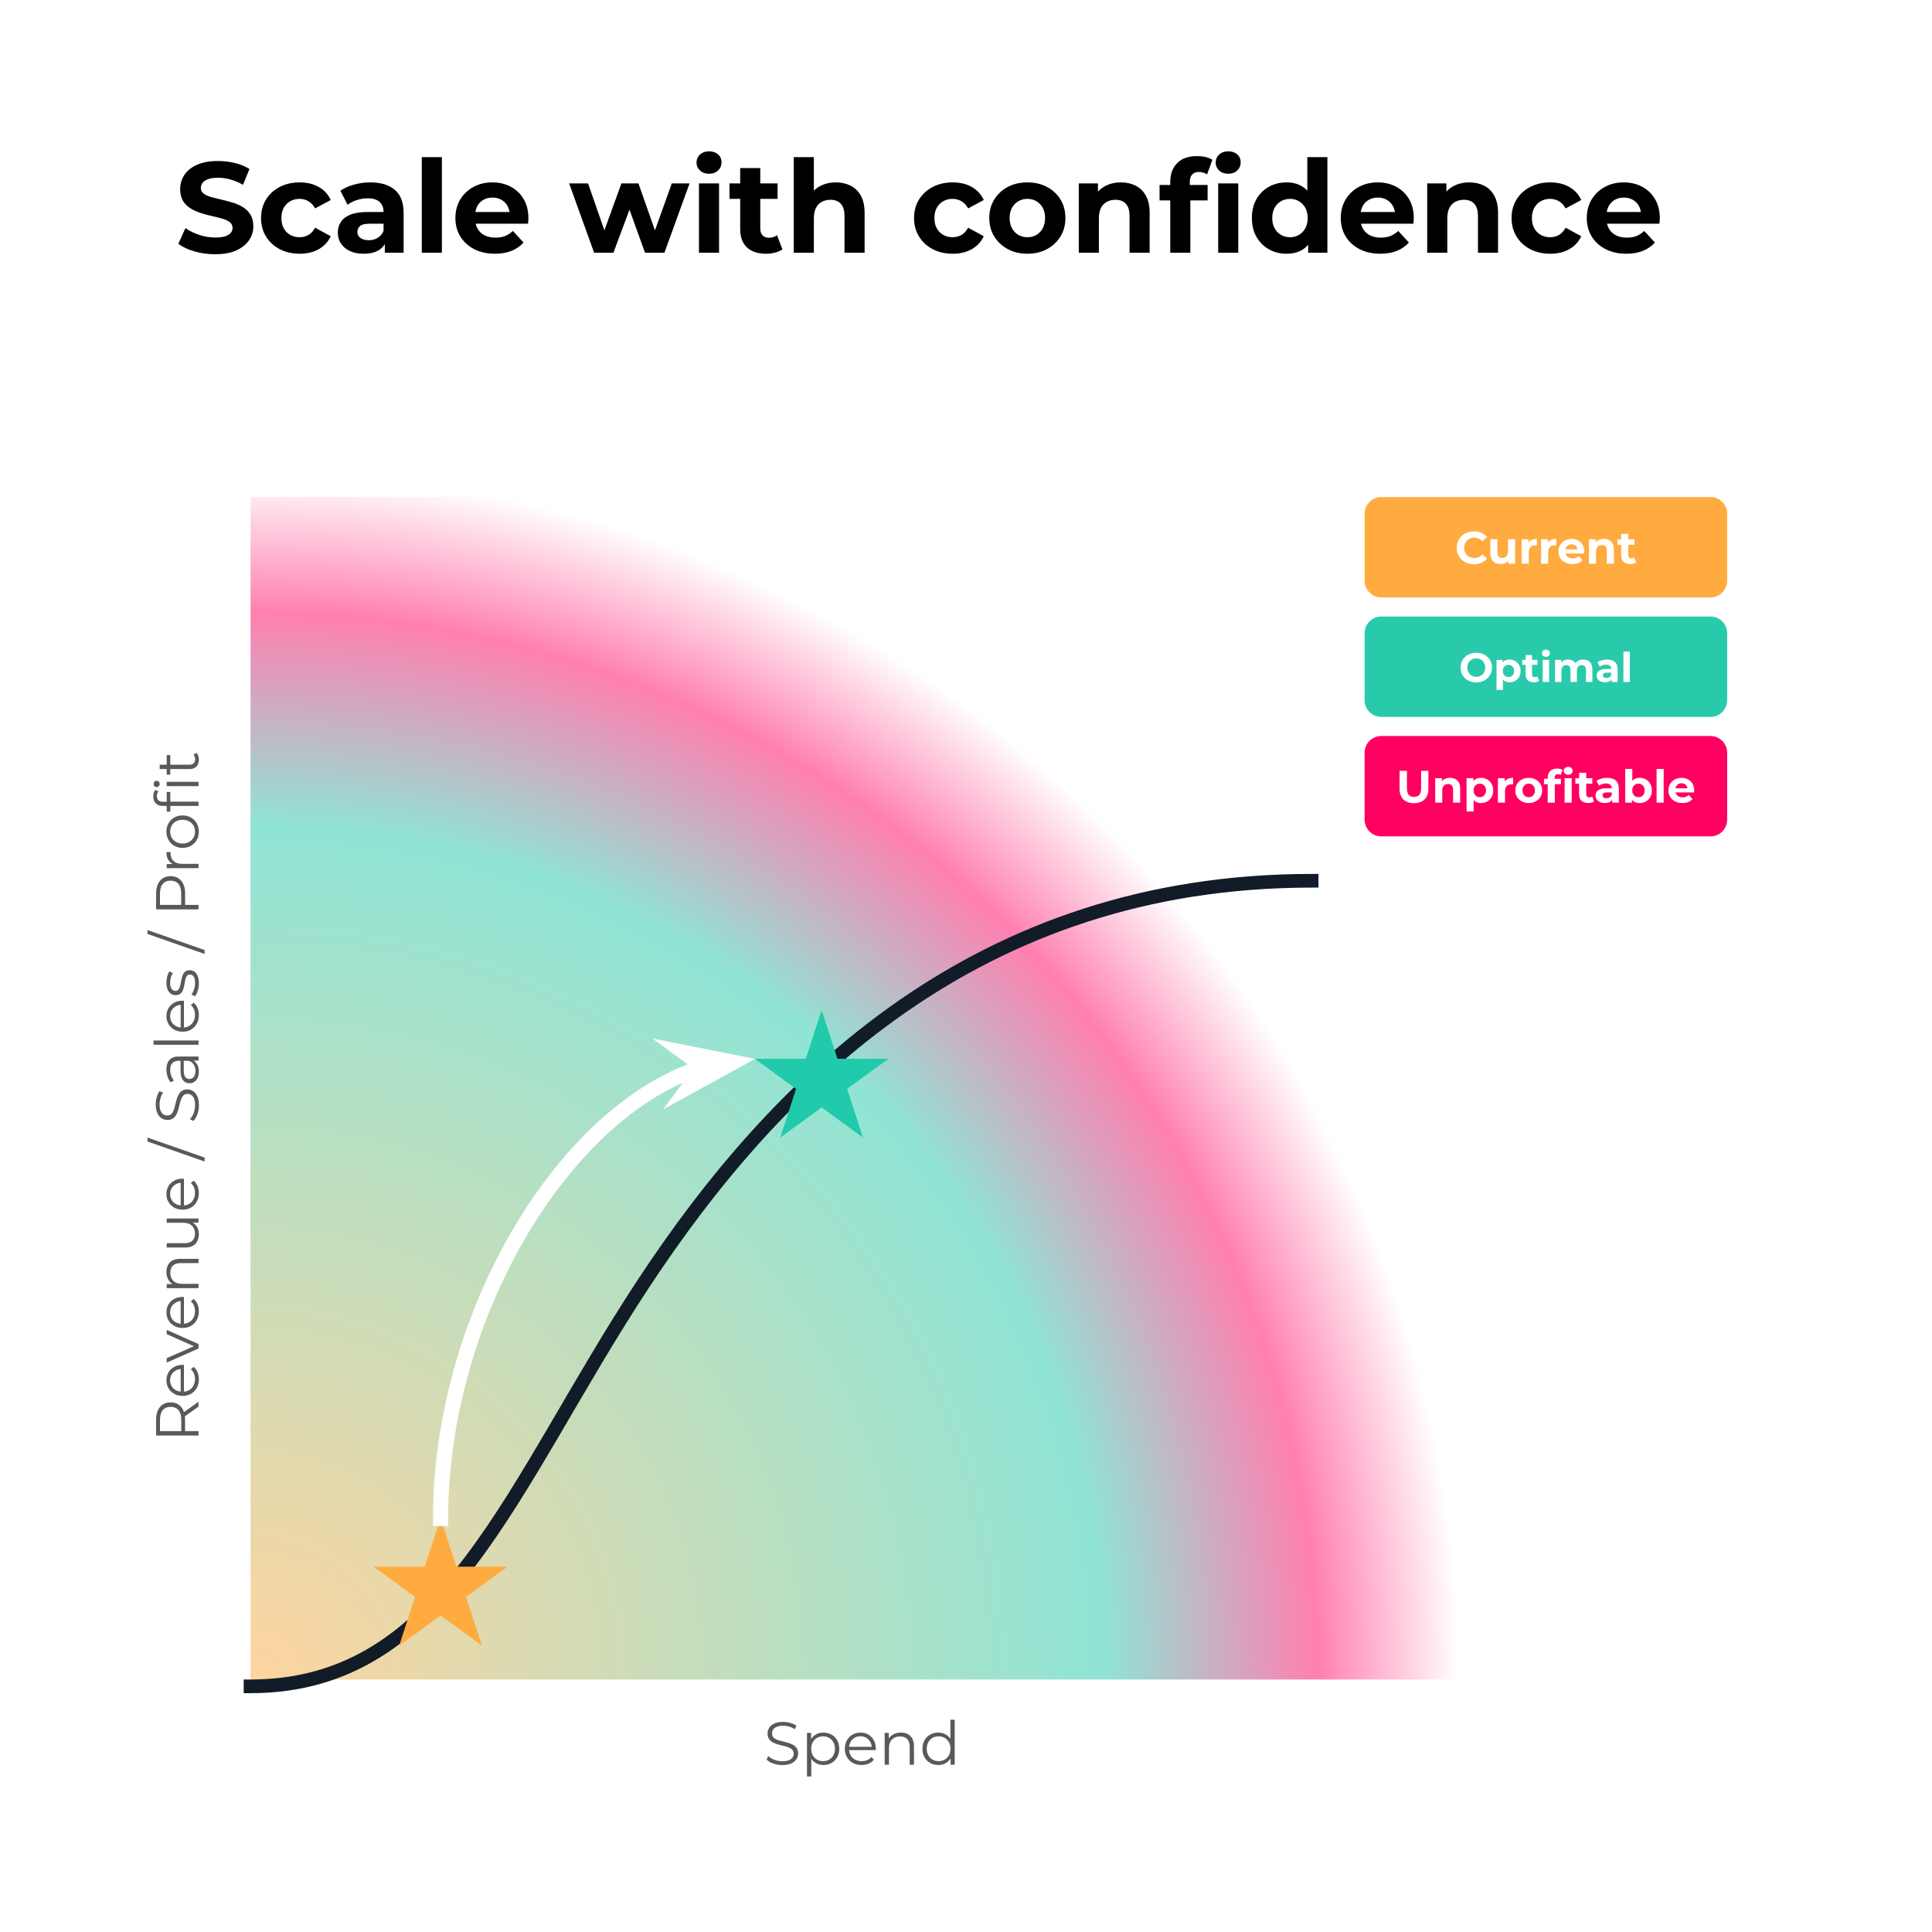 <svg version="1.1" viewBox="0.0 0.0 960.0 960.0" fill="none" stroke="none" stroke-linecap="square" stroke-miterlimit="10" xmlns:xlink="http://www.w3.org/1999/xlink" xmlns="http://www.w3.org/2000/svg"><clipPath id="g3804b09a7da_0_0.0"><path d="m0 0l960.0 0l0 960.0l-960.0 0l0 -960.0z" clip-rule="nonzero"/></clipPath><g clip-path="url(#g3804b09a7da_0_0.0)"><path fill="#000000" fill-opacity="0.0" d="m0 0l960.0 0l0 960.0l-960.0 0z" fill-rule="evenodd"/><defs><radialGradient id="g3804b09a7da_0_0.1" gradientUnits="userSpaceOnUse" gradientTransform="matrix(29.725 0.0 0.0 29.725 0.0 0.0)" spreadMethod="pad" cx="4.188" cy="28.075" fx="4.188" fy="28.075" r="29.725"><stop offset="0.0" stop-color="#ffab40" stop-opacity="0.502"/><stop offset="0.48" stop-color="#21caab" stop-opacity="0.502"/><stop offset="0.6" stop-color="#ff0061" stop-opacity="0.502"/><stop offset="0.68" stop-color="#ff0061" stop-opacity="0.0"/><stop offset="1.0" stop-color="#ff0061" stop-opacity="0.0"/></radialGradient></defs><path fill="url(#g3804b09a7da_0_0.1)" d="m124.491 246.976l366.126 0l0 0c77.915 0 152.639 30.952 207.734 86.046c55.094 55.094 86.046 129.818 86.046 207.734l0 293.779l-659.905 0z" fill-rule="evenodd"/><path fill="#000000" fill-opacity="0.0" d="m124.491 837.935c97.622 0 129.338 -100.071 195.244 -200.142c65.906 -100.071 166 -200.142 332 -200.142" fill-rule="evenodd"/><path stroke="#111c28" stroke-width="6.798" stroke-linejoin="round" stroke-linecap="butt" d="m124.491 837.935c97.622 0 129.338 -100.071 195.244 -200.142c65.906 -100.071 166 -200.142 332 -200.142" fill-rule="evenodd"/><g filter="url(#shadowFilter-g3804b09a7da_0_0.2)"><use xlink:href="#g3804b09a7da_0_0.2" transform=""/></g><defs><filter id="shadowFilter-g3804b09a7da_0_0.2" filterUnits="userSpaceOnUse"><feGaussianBlur in="SourceAlpha" stdDeviation="5.175" result="blur"/><feComponentTransfer in="blur" color-interpolation-filters="sRGB"><feFuncR type="linear" slope="0" intercept="1.0"/><feFuncG type="linear" slope="0" intercept="1.0"/><feFuncB type="linear" slope="0" intercept="1.0"/><feFuncA type="linear" slope="0.78" intercept="0"/></feComponentTransfer></filter></defs><g id="g3804b09a7da_0_0.2"><path fill="#21caab" d="m375.218 526.145l25.24 1.8310547E-4l7.799 -24.061l7.799 24.061l25.24 -1.8310547E-4l-20.42 14.87l7.8 24.061l-20.419 -14.871l-20.419 14.871l7.8 -24.061z" fill-rule="evenodd"/></g><g filter="url(#shadowFilter-g3804b09a7da_0_0.3)"><use xlink:href="#g3804b09a7da_0_0.3" transform=""/></g><defs><filter id="shadowFilter-g3804b09a7da_0_0.3" filterUnits="userSpaceOnUse"><feGaussianBlur in="SourceAlpha" stdDeviation="5.175" result="blur"/><feComponentTransfer in="blur" color-interpolation-filters="sRGB"><feFuncR type="linear" slope="0" intercept="1.0"/><feFuncG type="linear" slope="0" intercept="1.0"/><feFuncB type="linear" slope="0" intercept="1.0"/><feFuncA type="linear" slope="0.78" intercept="0"/></feComponentTransfer></filter></defs><g id="g3804b09a7da_0_0.3"><path fill="#ffab40" d="m185.878 778.584l25.24 1.8310547E-4l7.799 -24.061l7.799 24.061l25.24 -1.8310547E-4l-20.42 14.87l7.8 24.061l-20.419 -14.871l-20.419 14.871l7.8 -24.061z" fill-rule="evenodd"/></g><path fill="#29caab" d="m678.063 314.658l0 0c0 -4.592 3.723 -8.315 8.315 -8.315l163.527 0c2.205 0 4.32 0.876 5.88 2.435c1.559 1.559 2.435 3.674 2.435 5.88l0 33.259c0 4.592 -3.723 8.315 -8.315 8.315l-163.527 0c-4.592 0 -8.315 -3.723 -8.315 -8.315z" fill-rule="evenodd"/><path fill="#ffffff" d="m733.569 339.116q-1.688 0 -3.125 -0.547q-1.438 -0.562 -2.5 -1.562q-1.047 -1.0 -1.625 -2.344q-0.578 -1.344 -0.578 -2.938q0 -1.594 0.578 -2.938q0.578 -1.344 1.641 -2.344q1.062 -1.0 2.484 -1.547q1.438 -0.547 3.109 -0.547q1.688 0 3.094 0.547q1.422 0.547 2.469 1.547q1.062 1.0 1.656 2.344q0.594 1.328 0.594 2.938q0 1.594 -0.594 2.953q-0.594 1.359 -1.656 2.344q-1.047 0.984 -2.469 1.547q-1.406 0.547 -3.078 0.547zm-0.016 -2.812q0.953 0 1.75 -0.328q0.812 -0.328 1.422 -0.938q0.609 -0.609 0.953 -1.438q0.344 -0.844 0.344 -1.875q0 -1.016 -0.344 -1.844q-0.344 -0.844 -0.953 -1.453q-0.594 -0.609 -1.406 -0.938q-0.812 -0.328 -1.766 -0.328q-0.969 0 -1.781 0.328q-0.797 0.328 -1.406 0.938q-0.609 0.609 -0.953 1.453q-0.328 0.828 -0.328 1.844q0 1.0 0.328 1.859q0.344 0.844 0.938 1.453q0.609 0.609 1.422 0.938q0.812 0.328 1.781 0.328zm16.553 2.719q-1.391 0 -2.438 -0.609q-1.031 -0.609 -1.609 -1.859q-0.578 -1.25 -0.578 -3.172q0 -1.938 0.547 -3.172q0.547 -1.25 1.578 -1.859q1.047 -0.625 2.5 -0.625q1.547 0 2.781 0.719q1.234 0.703 1.953 1.969q0.734 1.25 0.734 2.969q0 1.734 -0.734 3.0q-0.719 1.266 -1.953 1.953q-1.234 0.688 -2.781 0.688zm-6.484 3.797l0 -14.922l3.031 0l0 2.234l-0.062 3.266l0.219 3.25l0 6.172l-3.188 0zm5.938 -6.406q0.797 0 1.406 -0.359q0.625 -0.375 1.0 -1.047q0.375 -0.688 0.375 -1.625q0 -0.953 -0.375 -1.625q-0.375 -0.688 -1.0 -1.047q-0.609 -0.359 -1.406 -0.359q-0.797 0 -1.438 0.359q-0.625 0.359 -1.0 1.047q-0.359 0.672 -0.359 1.625q0 0.938 0.359 1.625q0.375 0.672 1.0 1.047q0.641 0.359 1.438 0.359zm12.616 2.609q-1.938 0 -3.016 -0.984q-1.078 -0.984 -1.078 -2.938l0 -9.625l3.172 0l0 9.578q0 0.688 0.359 1.078q0.375 0.375 1.016 0.375q0.75 0 1.281 -0.406l0.859 2.234q-0.5 0.344 -1.188 0.516q-0.672 0.172 -1.406 0.172zm-5.797 -8.672l0 -2.453l7.609 0l0 2.453l-7.609 0zm10.182 8.516l0 -10.969l3.188 0l0 10.969l-3.188 0zm1.578 -12.5q-0.875 0 -1.422 -0.5q-0.547 -0.516 -0.547 -1.266q0 -0.766 0.547 -1.266q0.547 -0.516 1.422 -0.516q0.891 0 1.438 0.484q0.547 0.469 0.547 1.234q0 0.781 -0.547 1.312q-0.531 0.516 -1.438 0.516zm4.559 12.5l0 -10.969l3.031 0l0 3.0l-0.562 -0.875q0.562 -1.125 1.609 -1.703q1.062 -0.594 2.406 -0.594q1.516 0 2.641 0.766q1.125 0.766 1.5 2.344l-1.125 -0.312q0.547 -1.281 1.766 -2.031q1.219 -0.766 2.781 -0.766q1.312 0 2.312 0.531q1.016 0.516 1.594 1.594q0.578 1.062 0.578 2.734l0 6.281l-3.172 0l0 -5.797q0 -1.312 -0.562 -1.938q-0.547 -0.641 -1.547 -0.641q-0.688 0 -1.25 0.312q-0.547 0.312 -0.859 0.953q-0.297 0.625 -0.297 1.609l0 5.5l-3.172 0l0 -5.797q0 -1.312 -0.547 -1.938q-0.547 -0.641 -1.531 -0.641q-0.703 0 -1.25 0.312q-0.547 0.312 -0.859 0.953q-0.297 0.625 -0.297 1.609l0 5.5l-3.188 0zm28.124 0l0 -2.141l-0.203 -0.469l0 -3.828q0 -1.031 -0.625 -1.594q-0.625 -0.578 -1.906 -0.578q-0.875 0 -1.734 0.281q-0.844 0.281 -1.438 0.75l-1.141 -2.234q0.906 -0.625 2.172 -0.969q1.266 -0.359 2.562 -0.359q2.516 0 3.891 1.188q1.391 1.188 1.391 3.688l0 6.266l-2.969 0zm-3.344 0.156q-1.297 0 -2.219 -0.438q-0.906 -0.438 -1.406 -1.188q-0.484 -0.75 -0.484 -1.688q0 -0.984 0.484 -1.719q0.484 -0.734 1.516 -1.141q1.047 -0.422 2.719 -0.422l2.906 0l0 1.844l-2.562 0q-1.125 0 -1.547 0.375q-0.406 0.359 -0.406 0.922q0 0.609 0.469 0.969q0.484 0.344 1.312 0.344q0.797 0 1.422 -0.375q0.641 -0.375 0.938 -1.109l0.484 1.469q-0.344 1.062 -1.266 1.609q-0.922 0.547 -2.359 0.547zm9.19 -0.156l0 -15.125l3.188 0l0 15.125l-3.188 0z" fill-rule="nonzero"/><path fill="#000000" fill-opacity="0.0" d="m130.455 834.529l595.937 0l0 62.992l-595.937 0z" fill-rule="evenodd"/><path fill="#595959" d="m388.731 877.052q-2.359 0 -4.516 -0.766q-2.141 -0.781 -3.312 -1.984l0.859 -1.719q1.125 1.094 3.0 1.828q1.891 0.734 3.969 0.734q1.984 0 3.234 -0.484q1.25 -0.5 1.828 -1.344q0.594 -0.844 0.594 -1.875q0 -1.234 -0.719 -1.984q-0.703 -0.75 -1.844 -1.188q-1.141 -0.438 -2.531 -0.766q-1.375 -0.328 -2.766 -0.703q-1.391 -0.391 -2.547 -1.016q-1.156 -0.641 -1.875 -1.672q-0.703 -1.047 -0.703 -2.719q0 -1.578 0.828 -2.875q0.828 -1.312 2.547 -2.109q1.719 -0.797 4.391 -0.797q1.781 0 3.531 0.5q1.75 0.484 3.016 1.359l-0.766 1.781q-1.344 -0.906 -2.875 -1.328q-1.516 -0.422 -2.922 -0.422q-1.906 0 -3.141 0.516q-1.234 0.5 -1.828 1.359q-0.578 0.859 -0.578 1.953q0 1.234 0.703 1.984q0.719 0.75 1.875 1.172q1.156 0.422 2.531 0.75q1.391 0.328 2.766 0.719q1.375 0.391 2.531 1.016q1.156 0.609 1.859 1.641q0.719 1.031 0.719 2.688q0 1.531 -0.844 2.844q-0.844 1.297 -2.578 2.109q-1.734 0.797 -4.438 0.797zm20.408 -0.031q-2.047 0 -3.703 -0.953q-1.656 -0.953 -2.641 -2.734q-0.969 -1.797 -0.969 -4.391q0 -2.594 0.953 -4.375q0.969 -1.797 2.625 -2.719q1.656 -0.938 3.734 -0.938q2.266 0 4.047 1.016q1.797 1.0 2.812 2.828q1.031 1.812 1.031 4.188q0 2.406 -1.031 4.219q-1.016 1.812 -2.812 2.844q-1.781 1.016 -4.047 1.016zm-8.156 5.688l0 -21.656l2.047 0l0 4.766l-0.219 3.156l0.312 3.188l0 10.547l-2.141 0zm8.0 -7.594q1.688 0 3.016 -0.766q1.328 -0.766 2.109 -2.156q0.781 -1.406 0.781 -3.25q0 -1.828 -0.781 -3.219q-0.781 -1.391 -2.109 -2.172q-1.328 -0.781 -3.016 -0.781q-1.688 0 -3.031 0.781q-1.328 0.781 -2.094 2.172q-0.766 1.391 -0.766 3.219q0 1.844 0.766 3.25q0.766 1.391 2.094 2.156q1.344 0.766 3.031 0.766zm19.117 1.906q-2.469 0 -4.328 -1.031q-1.859 -1.047 -2.922 -2.859q-1.047 -1.828 -1.047 -4.188q0 -2.344 1.0 -4.141q1.016 -1.812 2.766 -2.844q1.766 -1.047 3.969 -1.047q2.219 0 3.953 1.016q1.734 1.0 2.719 2.828q1.0 1.812 1.0 4.188q0 0.156 -0.016 0.328q-0.016 0.156 -0.016 0.344l-13.75 0l0 -1.609l12.609 0l-0.844 0.641q0 -1.719 -0.734 -3.047q-0.734 -1.344 -2.0 -2.094q-1.266 -0.766 -2.922 -0.766q-1.625 0 -2.922 0.766q-1.297 0.75 -2.016 2.109q-0.719 1.344 -0.719 3.094l0 0.328q0 1.812 0.797 3.188q0.797 1.359 2.219 2.125q1.438 0.766 3.266 0.766q1.453 0 2.703 -0.5q1.25 -0.516 2.156 -1.578l1.203 1.391q-1.062 1.266 -2.641 1.938q-1.578 0.656 -3.484 0.656zm11.483 -0.156l0 -15.812l2.047 0l0 4.344l-0.328 -0.812q0.75 -1.719 2.406 -2.688q1.656 -0.984 3.938 -0.984q1.938 0 3.391 0.734q1.453 0.734 2.281 2.25q0.828 1.5 0.828 3.781l0 9.188l-2.125 0l0 -8.969q0 -2.5 -1.25 -3.781q-1.25 -1.281 -3.516 -1.281q-1.688 0 -2.938 0.688q-1.25 0.672 -1.922 1.953q-0.672 1.281 -0.672 3.078l0 8.312l-2.141 0zm26.651 0.156q-2.266 0 -4.062 -1.016q-1.781 -1.031 -2.812 -2.859q-1.016 -1.828 -1.016 -4.203q0 -2.406 1.016 -4.203q1.031 -1.812 2.812 -2.812q1.797 -1.016 4.062 -1.016q2.062 0 3.703 0.938q1.656 0.922 2.625 2.719q0.984 1.781 0.984 4.375q0 2.562 -0.969 4.375q-0.969 1.797 -2.609 2.75q-1.641 0.953 -3.734 0.953zm0.141 -1.906q1.688 0 3.031 -0.766q1.344 -0.766 2.109 -2.156q0.766 -1.406 0.766 -3.25q0 -1.859 -0.766 -3.25q-0.766 -1.391 -2.109 -2.156q-1.344 -0.766 -3.031 -0.766q-1.656 0 -2.984 0.766q-1.312 0.766 -2.109 2.156q-0.781 1.391 -0.781 3.25q0 1.844 0.781 3.25q0.797 1.391 2.109 2.156q1.328 0.766 2.984 0.766zm5.969 1.75l0 -4.75l0.203 -3.203l-0.297 -3.188l0 -11.203l2.141 0l0 22.344l-2.047 0z" fill-rule="nonzero"/><path fill="#000000" fill-opacity="0.0" d="m51.134 837.935l0 -585.858l73.354 0l0 585.858z" fill-rule="evenodd"/><path fill="#595959" d="m98.651 713.327l-21.078 0l0 -7.891q0 -4.0 1.922 -6.297q1.906 -2.312 5.312 -2.312q2.219 0 3.828 1.047q1.609 1.031 2.469 2.969q0.859 1.922 0.859 4.594l0 6.656l-1.016 -0.984l7.703 0l0 2.219zm0 -14.391l-7.641 5.422l0 -2.406l7.641 -5.453l0 2.438zm-7.531 12.172l-1.047 0.984l0 -6.594q0 -3.156 -1.375 -4.797q-1.391 -1.641 -3.891 -1.641q-2.531 0 -3.922 1.641q-1.391 1.641 -1.391 4.797l0 6.594l-1.047 -0.984l12.672 0zm7.688 -25.8q0 2.469 -1.031 4.328q-1.047 1.859 -2.859 2.922q-1.828 1.047 -4.188 1.047q-2.344 0 -4.141 -1.0q-1.812 -1.016 -2.844 -2.766q-1.047 -1.766 -1.047 -3.969q0 -2.219 1.016 -3.953q1.0 -1.734 2.828 -2.719q1.812 -1.0 4.188 -1.0q0.156 0 0.328 0.016q0.156 0.016 0.344 0.016l0 13.75l-1.609 0l0 -12.609l0.641 0.844q-1.719 0 -3.047 0.734q-1.344 0.734 -2.094 2.0q-0.766 1.266 -0.766 2.922q0 1.625 0.766 2.922q0.75 1.297 2.109 2.016q1.344 0.719 3.094 0.719l0.328 0q1.812 0 3.188 -0.797q1.359 -0.797 2.125 -2.219q0.766 -1.438 0.766 -3.266q0 -1.453 -0.5 -2.703q-0.516 -1.25 -1.578 -2.156l1.391 -1.203q1.266 1.062 1.938 2.641q0.656 1.578 0.656 3.484zm-0.156 -15.244l-15.812 7.016l0 -2.234l14.672 -6.438l0 1.062l-14.672 -6.547l0 -2.109l15.812 7.047l0 2.203zm0.156 -18.508q0 2.469 -1.031 4.328q-1.047 1.859 -2.859 2.922q-1.828 1.047 -4.188 1.047q-2.344 0 -4.141 -1.0q-1.812 -1.016 -2.844 -2.766q-1.047 -1.766 -1.047 -3.969q0 -2.219 1.016 -3.953q1.0 -1.734 2.828 -2.719q1.812 -1.0 4.188 -1.0q0.156 0 0.328 0.016q0.156 0.016 0.344 0.016l0 13.75l-1.609 0l0 -12.609l0.641 0.844q-1.719 0 -3.047 0.734q-1.344 0.734 -2.094 2.0q-0.766 1.266 -0.766 2.922q0 1.625 0.766 2.922q0.75 1.297 2.109 2.016q1.344 0.719 3.094 0.719l0.328 0q1.812 0 3.188 -0.797q1.359 -0.797 2.125 -2.219q0.766 -1.438 0.766 -3.266q0 -1.453 -0.5 -2.703q-0.516 -1.25 -1.578 -2.156l1.391 -1.203q1.266 1.062 1.938 2.641q0.656 1.578 0.656 3.484zm-0.156 -11.483l-15.812 0l0 -2.047l4.344 0l-0.812 0.328q-1.719 -0.75 -2.688 -2.406q-0.984 -1.656 -0.984 -3.938q0 -1.938 0.734 -3.391q0.734 -1.453 2.25 -2.281q1.5 -0.828 3.781 -0.828l9.188 0l0 2.125l-8.969 0q-2.5 0 -3.781 1.25q-1.281 1.25 -1.281 3.516q0 1.688 0.688 2.938q0.672 1.25 1.953 1.922q1.281 0.672 3.078 0.672l8.312 0l0 2.141zm0.156 -26.885q0 2.016 -0.75 3.531q-0.766 1.5 -2.266 2.328q-1.5 0.828 -3.766 0.828l-9.188 0l0 -2.141l8.953 0q2.531 0 3.812 -1.25q1.266 -1.25 1.266 -3.5q0 -1.656 -0.672 -2.875q-0.672 -1.219 -1.969 -1.859q-1.297 -0.656 -3.109 -0.656l-8.281 0l0 -2.141l15.812 0l0 2.047l-4.328 0l0.781 -0.328q1.734 0.75 2.719 2.328q0.984 1.578 0.984 3.688zm0 -20.405q0 2.469 -1.031 4.328q-1.047 1.859 -2.859 2.922q-1.828 1.047 -4.188 1.047q-2.344 0 -4.141 -1.0q-1.812 -1.016 -2.844 -2.766q-1.047 -1.766 -1.047 -3.969q0 -2.219 1.016 -3.953q1.0 -1.734 2.828 -2.719q1.812 -1.0 4.188 -1.0q0.156 0 0.328 0.016q0.156 0.016 0.344 0.016l0 13.75l-1.609 0l0 -12.609l0.641 0.844q-1.719 0 -3.047 0.734q-1.344 0.734 -2.094 2.0q-0.766 1.266 -0.766 2.922q0 1.625 0.766 2.922q0.75 1.297 2.109 2.016q1.344 0.719 3.094 0.719l0.328 0q1.812 0 3.188 -0.797q1.359 -0.797 2.125 -2.219q0.766 -1.438 0.766 -3.266q0 -1.453 -0.5 -2.703q-0.516 -1.25 -1.578 -2.156l1.391 -1.203q1.266 1.062 1.938 2.641q0.656 1.578 0.656 3.484zm2.859 -15.637l-28.375 -9.938l0 -1.953l28.375 9.938l0 1.953zm-2.828 -27.975q0 2.359 -0.766 4.516q-0.781 2.141 -1.984 3.312l-1.719 -0.859q1.094 -1.125 1.828 -3.0q0.734 -1.891 0.734 -3.969q0 -1.984 -0.484 -3.234q-0.5 -1.25 -1.344 -1.828q-0.844 -0.594 -1.875 -0.594q-1.234 0 -1.984 0.719q-0.75 0.703 -1.188 1.844q-0.438 1.141 -0.766 2.531q-0.328 1.375 -0.703 2.766q-0.391 1.391 -1.016 2.547q-0.641 1.156 -1.672 1.875q-1.047 0.703 -2.719 0.703q-1.578 0 -2.875 -0.828q-1.312 -0.828 -2.109 -2.547q-0.797 -1.719 -0.797 -4.391q0 -1.781 0.5 -3.531q0.484 -1.75 1.359 -3.016l1.781 0.766q-0.906 1.344 -1.328 2.875q-0.422 1.516 -0.422 2.922q0 1.906 0.516 3.141q0.5 1.234 1.359 1.828q0.859 0.578 1.953 0.578q1.234 0 1.984 -0.703q0.75 -0.719 1.172 -1.875q0.422 -1.156 0.75 -2.531q0.328 -1.391 0.719 -2.766q0.391 -1.375 1.016 -2.531q0.609 -1.156 1.641 -1.859q1.031 -0.719 2.688 -0.719q1.531 0 2.844 0.844q1.297 0.844 2.109 2.578q0.797 1.734 0.797 4.438zm-0.188 -22.158l-3.5 0l-0.562 0.094l-5.844 0q-2.016 0 -3.094 1.141q-1.094 1.125 -1.094 3.344q0 1.531 0.516 2.922q0.516 1.391 1.359 2.344l-1.594 0.969q-1.031 -1.203 -1.578 -2.891q-0.562 -1.688 -0.562 -3.547q0 -3.078 1.516 -4.75q1.516 -1.672 4.625 -1.672l9.812 0l0 2.047zm0.156 5.453q0 1.781 -0.594 3.094q-0.594 1.297 -1.625 2.0q-1.031 0.688 -2.391 0.688q-1.234 0 -2.234 -0.578q-1.016 -0.594 -1.625 -1.938q-0.625 -1.344 -0.625 -3.594l0 -5.453l1.594 0l0 5.391q0 2.281 0.812 3.172q0.812 0.891 2.016 0.891q1.359 0 2.172 -1.047q0.812 -1.062 0.812 -2.953q0 -1.812 -0.828 -3.109q-0.828 -1.312 -2.391 -1.922l1.469 -0.484q1.562 0.609 2.5 2.109q0.938 1.484 0.938 3.734zm-0.156 -13.311l-22.344 0l0 -2.141l22.344 0l0 2.141zm0.156 -14.803q0 2.469 -1.031 4.328q-1.047 1.859 -2.859 2.922q-1.828 1.047 -4.188 1.047q-2.344 0 -4.141 -1.0q-1.812 -1.016 -2.844 -2.766q-1.047 -1.766 -1.047 -3.969q0 -2.219 1.016 -3.953q1.0 -1.734 2.828 -2.719q1.812 -1.0 4.188 -1.0q0.156 0 0.328 0.016q0.156 0.016 0.344 0.016l0 13.75l-1.609 0l0 -12.609l0.641 0.844q-1.719 0 -3.047 0.734q-1.344 0.734 -2.094 2.0q-0.766 1.266 -0.766 2.922q0 1.625 0.766 2.922q0.75 1.297 2.109 2.016q1.344 0.719 3.094 0.719l0.328 0q1.812 0 3.188 -0.797q1.359 -0.797 2.125 -2.219q0.766 -1.438 0.766 -3.266q0 -1.453 -0.5 -2.703q-0.516 -1.25 -1.578 -2.156l1.391 -1.203q1.266 1.062 1.938 2.641q0.656 1.578 0.656 3.484zm0 -15.717q0 1.953 -0.562 3.703q-0.562 1.734 -1.406 2.734l-1.688 -0.969q0.734 -0.953 1.266 -2.453q0.516 -1.516 0.516 -3.172q0 -2.266 -0.703 -3.25q-0.703 -1.0 -1.891 -1.0q-0.859 0 -1.359 0.562q-0.5 0.547 -0.75 1.453q-0.266 0.906 -0.438 2.031q-0.188 1.109 -0.422 2.203q-0.25 1.094 -0.703 2.0q-0.469 0.906 -1.281 1.469q-0.828 0.547 -2.172 0.547q-1.297 0 -2.312 -0.719q-1.031 -0.719 -1.609 -2.109q-0.594 -1.406 -0.594 -3.438q0 -1.531 0.406 -3.062q0.406 -1.531 1.062 -2.531l1.719 0.938q-0.719 1.047 -1.031 2.25q-0.328 1.203 -0.328 2.406q0 2.141 0.75 3.156q0.734 1.0 1.875 1.0q0.906 0 1.422 -0.547q0.5 -0.562 0.797 -1.469q0.281 -0.922 0.469 -2.016q0.172 -1.109 0.438 -2.203q0.25 -1.109 0.688 -2.016q0.438 -0.922 1.234 -1.484q0.797 -0.562 2.094 -0.562q1.375 0 2.391 0.781q1.0 0.766 1.562 2.234q0.562 1.453 0.562 3.531zm2.859 -14.613l-28.375 -9.938l0 -1.953l28.375 9.938l0 1.953zm-3.016 -22.163l-21.078 0l0 -7.891q0 -2.672 0.859 -4.594q0.859 -1.938 2.469 -2.969q1.609 -1.047 3.906 -1.047q2.219 0 3.828 1.047q1.609 1.031 2.484 2.969q0.875 1.922 0.875 4.594l0 6.656l-1.047 -0.984l7.703 0l0 2.219zm-7.531 -2.219l-1.078 0.984l0 -6.594q0 -3.156 -1.359 -4.797q-1.375 -1.641 -3.875 -1.641q-2.531 0 -3.922 1.641q-1.391 1.641 -1.391 4.797l0 6.594l-1.047 -0.984l12.672 0zm7.531 -18.254l-15.812 0l0 -2.047l4.312 0l-0.75 0.219q-1.812 -0.672 -2.75 -2.234q-0.953 -1.562 -0.953 -3.891l2.078 0q0 0.125 -0.016 0.25q-0.016 0.125 -0.016 0.234q0 2.5 1.516 3.922q1.516 1.406 4.328 1.406l8.062 0l0 2.141zm0.156 -18.12q0 2.281 -1.031 4.109q-1.047 1.812 -2.859 2.875q-1.828 1.047 -4.188 1.047q-2.375 0 -4.172 -1.047q-1.812 -1.062 -2.828 -2.859q-1.031 -1.812 -1.031 -4.125q0 -2.344 1.031 -4.172q1.016 -1.828 2.828 -2.859q1.797 -1.047 4.172 -1.047q2.359 0 4.188 1.047q1.812 1.031 2.859 2.875q1.031 1.828 1.031 4.156zm-1.906 0q0 -1.719 -0.766 -3.047q-0.766 -1.328 -2.156 -2.094q-1.406 -0.766 -3.25 -0.766q-1.859 0 -3.25 0.766q-1.391 0.766 -2.156 2.094q-0.766 1.328 -0.766 3.016q0 1.688 0.766 3.016q0.766 1.312 2.156 2.109q1.391 0.781 3.25 0.781q1.844 0 3.25 -0.781q1.391 -0.797 2.156 -2.109q0.766 -1.328 0.766 -2.984zm1.75 -12.8l-17.797 0q-2.109 0 -3.391 -1.234q-1.297 -1.234 -1.297 -3.547q0 -0.906 0.234 -1.75q0.234 -0.844 0.75 -1.422l1.594 0.734q-0.391 0.453 -0.578 1.062q-0.203 0.594 -0.203 1.281q0 1.359 0.75 2.078q0.75 0.719 2.234 0.719l2.406 0l1.0 -0.062l14.297 0l0 2.141zm-14.031 2.828l-1.781 0l0 -9.781l1.781 0l0 9.781zm14.031 -12.672l-15.812 0l0 -2.141l15.812 0l0 2.141zm-19.297 -1.078q0 0.656 -0.453 1.109q-0.453 0.453 -1.078 0.453q-0.641 0 -1.078 -0.453q-0.438 -0.453 -0.438 -1.109q0 -0.656 0.422 -1.109q0.422 -0.453 1.062 -0.453q0.656 0 1.109 0.438q0.453 0.438 0.453 1.125zm19.453 -12.055q0 2.234 -1.203 3.438q-1.219 1.203 -3.406 1.203l-14.844 0l0 -2.141l14.719 0q1.391 0 2.141 -0.703q0.75 -0.703 0.75 -2.031q0 -1.422 -0.812 -2.344l1.531 -0.766q0.578 0.641 0.859 1.531q0.266 0.891 0.266 1.812zm-14.188 7.469l-1.781 0l0 -9.781l1.781 0l0 9.781z" fill-rule="nonzero"/><path fill="#ffab40" d="m678.064 255.291l0 0c0 -4.592 3.723 -8.315 8.315 -8.315l163.527 0c2.205 0 4.32 0.876 5.88 2.435c1.559 1.559 2.435 3.674 2.435 5.88l0 33.259c0 4.592 -3.723 8.315 -8.315 8.315l-163.527 0c-4.592 0 -8.315 -3.723 -8.315 -8.315z" fill-rule="evenodd"/><path fill="#ffffff" d="m732.39 280.366q-1.828 0 -3.406 -0.594q-1.562 -0.594 -2.719 -1.703q-1.141 -1.109 -1.797 -2.594q-0.641 -1.5 -0.641 -3.281q0 -1.781 0.641 -3.266q0.656 -1.5 1.812 -2.594q1.172 -1.109 2.719 -1.703q1.562 -0.609 3.406 -0.609q2.062 0 3.719 0.719q1.656 0.703 2.797 2.078l-2.359 2.172q-0.812 -0.922 -1.812 -1.375q-0.984 -0.469 -2.156 -0.469q-1.109 0 -2.031 0.359q-0.922 0.359 -1.609 1.047q-0.672 0.672 -1.047 1.594q-0.375 0.922 -0.375 2.047q0 1.125 0.375 2.062q0.375 0.922 1.047 1.609q0.688 0.672 1.609 1.031q0.922 0.359 2.031 0.359q1.172 0 2.156 -0.453q1.0 -0.469 1.812 -1.422l2.359 2.172q-1.141 1.375 -2.797 2.094q-1.656 0.719 -3.734 0.719zm13.343 -0.078q-1.516 0 -2.703 -0.594q-1.172 -0.594 -1.828 -1.797q-0.656 -1.203 -0.656 -3.078l0 -6.859l3.516 0l0 6.344q0 1.5 0.641 2.219q0.641 0.703 1.828 0.703q0.812 0 1.438 -0.344q0.641 -0.344 1.0 -1.078q0.359 -0.734 0.359 -1.844l0 -6.0l3.516 0l0 12.141l-3.344 0l0 -3.344l0.609 0.969q-0.609 1.266 -1.797 1.922q-1.172 0.641 -2.578 0.641zm10.386 -0.188l0 -12.141l3.359 0l0 3.422l-0.469 -0.984q0.547 -1.297 1.734 -1.953q1.203 -0.672 2.922 -0.672l0 3.25q-0.234 -0.016 -0.422 -0.031q-0.172 -0.016 -0.375 -0.016q-1.438 0 -2.344 0.828q-0.891 0.828 -0.891 2.562l0 5.734l-3.516 0zm9.641 0l0 -12.141l3.359 0l0 3.422l-0.469 -0.984q0.547 -1.297 1.734 -1.953q1.203 -0.672 2.922 -0.672l0 3.25q-0.234 -0.016 -0.422 -0.031q-0.172 -0.016 -0.375 -0.016q-1.438 0 -2.344 0.828q-0.891 0.828 -0.891 2.562l0 5.734l-3.516 0zm15.559 0.188q-2.078 0 -3.656 -0.812q-1.562 -0.812 -2.422 -2.219q-0.859 -1.422 -0.859 -3.234q0 -1.828 0.844 -3.234q0.859 -1.406 2.312 -2.203q1.469 -0.812 3.328 -0.812q1.781 0 3.219 0.766q1.438 0.75 2.266 2.156q0.844 1.406 0.844 3.375q0 0.203 -0.031 0.469q-0.016 0.25 -0.047 0.484l-9.859 0l0 -2.062l8.016 0l-1.359 0.609q0 -0.938 -0.391 -1.641q-0.375 -0.703 -1.062 -1.094q-0.672 -0.391 -1.578 -0.391q-0.891 0 -1.594 0.391q-0.688 0.391 -1.078 1.109q-0.375 0.703 -0.375 1.672l0 0.547q0 1.0 0.438 1.75q0.453 0.75 1.25 1.156q0.797 0.391 1.891 0.391q0.969 0 1.703 -0.297q0.734 -0.297 1.344 -0.875l1.875 2.031q-0.844 0.953 -2.109 1.469q-1.266 0.5 -2.906 0.5zm8.216 -0.188l0 -12.141l3.359 0l0 3.359l-0.625 -1.016q0.656 -1.219 1.875 -1.875q1.219 -0.656 2.781 -0.656q1.438 0 2.578 0.578q1.141 0.578 1.797 1.766q0.656 1.172 0.656 3.031l0 6.953l-3.531 0l0 -6.406q0 -1.469 -0.641 -2.172q-0.641 -0.703 -1.812 -0.703q-0.844 0 -1.516 0.359q-0.656 0.344 -1.031 1.062q-0.375 0.719 -0.375 1.859l0 6.0l-3.516 0zm20.57 0.188q-2.141 0 -3.344 -1.094q-1.203 -1.109 -1.203 -3.266l0 -10.656l3.531 0l0 10.609q0 0.766 0.406 1.188q0.406 0.406 1.109 0.406q0.828 0 1.422 -0.453l0.938 2.484q-0.531 0.391 -1.297 0.594q-0.75 0.188 -1.562 0.188zm-6.406 -9.625l0 -2.703l8.422 0l0 2.703l-8.422 0z" fill-rule="nonzero"/><path fill="#000000" fill-opacity="0.0" d="m218.917 754.523c0 -114.189 78.157 -228.378 156.315 -228.378" fill-rule="evenodd"/><path stroke="#ffffff" stroke-width="7.528" stroke-linejoin="round" stroke-linecap="butt" d="m218.917 754.523c0 -57.094 19.539 -114.189 48.848 -157.01c14.655 -21.41 31.751 -39.252 50.07 -51.742c9.159 -6.245 18.623 -11.151 28.24 -14.497c1.202 -0.418 2.407 -0.812 3.613 -1.181l0.047 -0.014" fill-rule="evenodd"/><path fill="#ffffff" stroke="#ffffff" stroke-width="7.528" stroke-linecap="butt" d="m349.736 530.08l-7.075 9.657l21.695 -11.914l-24.277 -4.819z" fill-rule="evenodd"/><path fill="#ff0061" d="m678.064 374.025l0 0c0 -4.592 3.723 -8.315 8.315 -8.315l163.527 0c2.205 0 4.32 0.876 5.88 2.435c1.559 1.559 2.435 3.674 2.435 5.88l0 33.26c0 4.592 -3.723 8.315 -8.315 8.315l-163.527 0c-4.592 0 -8.315 -3.723 -8.315 -8.315z" fill-rule="evenodd"/><path fill="#ffffff" d="m702.604 399.1q-3.359 0 -5.266 -1.875q-1.891 -1.875 -1.891 -5.344l0 -8.859l3.656 0l0 8.719q0 2.266 0.922 3.266q0.938 0.984 2.609 0.984q1.672 0 2.594 -0.984q0.922 -1.0 0.922 -3.266l0 -8.719l3.609 0l0 8.859q0 3.469 -1.891 5.344q-1.891 1.875 -5.266 1.875zm10.526 -0.266l0 -12.141l3.359 0l0 3.359l-0.625 -1.016q0.656 -1.219 1.875 -1.875q1.219 -0.656 2.781 -0.656q1.438 0 2.578 0.578q1.141 0.578 1.797 1.766q0.656 1.172 0.656 3.031l0 6.953l-3.531 0l0 -6.406q0 -1.469 -0.641 -2.172q-0.641 -0.703 -1.812 -0.703q-0.844 0 -1.516 0.359q-0.656 0.344 -1.031 1.062q-0.375 0.719 -0.375 1.859l0 6.0l-3.516 0zm22.789 0.188q-1.547 0 -2.703 -0.672q-1.141 -0.688 -1.781 -2.078q-0.641 -1.391 -0.641 -3.516q0 -2.141 0.609 -3.516q0.609 -1.375 1.75 -2.047q1.156 -0.688 2.766 -0.688q1.703 0 3.062 0.781q1.375 0.781 2.172 2.188q0.812 1.391 0.812 3.281q0 1.922 -0.812 3.328q-0.797 1.391 -2.172 2.172q-1.359 0.766 -3.062 0.766zm-7.188 4.188l0 -16.516l3.359 0l0 2.484l-0.062 3.609l0.219 3.578l0 6.844l-3.516 0zm6.578 -7.078q0.875 0 1.562 -0.406q0.688 -0.406 1.109 -1.156q0.422 -0.766 0.422 -1.812q0 -1.062 -0.422 -1.797q-0.422 -0.75 -1.109 -1.156q-0.688 -0.406 -1.562 -0.406q-0.891 0 -1.594 0.406q-0.688 0.406 -1.094 1.156q-0.406 0.734 -0.406 1.797q0 1.047 0.406 1.812q0.406 0.75 1.094 1.156q0.703 0.406 1.594 0.406zm9.001 2.703l0 -12.141l3.359 0l0 3.422l-0.469 -0.984q0.547 -1.297 1.734 -1.953q1.203 -0.672 2.922 -0.672l0 3.25q-0.234 -0.016 -0.422 -0.031q-0.172 -0.016 -0.375 -0.016q-1.438 0 -2.344 0.828q-0.891 0.828 -0.891 2.562l0 5.734l-3.516 0zm15.309 0.188q-1.938 0 -3.438 -0.812q-1.5 -0.812 -2.375 -2.219q-0.875 -1.422 -0.875 -3.234q0 -1.828 0.875 -3.234q0.875 -1.406 2.375 -2.203q1.5 -0.812 3.438 -0.812q1.922 0 3.422 0.812q1.516 0.797 2.375 2.203q0.859 1.391 0.859 3.234q0 1.812 -0.859 3.234q-0.859 1.406 -2.375 2.219q-1.5 0.812 -3.422 0.812zm0 -2.891q0.875 0 1.578 -0.406q0.703 -0.406 1.109 -1.156q0.406 -0.766 0.406 -1.812q0 -1.062 -0.406 -1.797q-0.406 -0.75 -1.109 -1.156q-0.703 -0.406 -1.578 -0.406q-0.875 0 -1.578 0.406q-0.703 0.406 -1.125 1.156q-0.406 0.734 -0.406 1.797q0 1.047 0.406 1.812q0.422 0.75 1.125 1.156q0.703 0.406 1.578 0.406zm9.429 2.703l0 -12.422q0 -2.047 1.219 -3.281q1.234 -1.234 3.484 -1.234q0.766 0 1.469 0.156q0.719 0.156 1.219 0.5l-0.922 2.547q-0.297 -0.203 -0.656 -0.312q-0.359 -0.109 -0.766 -0.109q-0.766 0 -1.188 0.438q-0.422 0.438 -0.422 1.328l0 1.125l0.094 1.516l0 9.75l-3.531 0zm-1.859 -9.172l0 -2.703l8.422 0l0 2.703l-8.422 0zm10.266 9.172l0 -12.141l3.516 0l0 12.141l-3.516 0zm1.766 -13.844q-0.984 0 -1.594 -0.562q-0.609 -0.562 -0.609 -1.406q0 -0.828 0.609 -1.391q0.609 -0.562 1.594 -0.562q0.969 0 1.578 0.531q0.609 0.531 0.609 1.359q0 0.891 -0.609 1.469q-0.594 0.562 -1.578 0.562zm9.977 14.031q-2.141 0 -3.344 -1.094q-1.203 -1.109 -1.203 -3.266l0 -10.656l3.531 0l0 10.609q0 0.766 0.406 1.188q0.406 0.406 1.109 0.406q0.828 0 1.422 -0.453l0.938 2.484q-0.531 0.391 -1.297 0.594q-0.75 0.188 -1.562 0.188zm-6.406 -9.625l0 -2.703l8.422 0l0 2.703l-8.422 0zm18.306 9.438l0 -2.375l-0.234 -0.516l0 -4.25q0 -1.125 -0.688 -1.75q-0.688 -0.641 -2.109 -0.641q-0.969 0 -1.906 0.312q-0.938 0.297 -1.594 0.812l-1.266 -2.453q1.0 -0.703 2.391 -1.078q1.406 -0.391 2.859 -0.391q2.766 0 4.297 1.312q1.547 1.312 1.547 4.078l0 6.938l-3.297 0zm-3.703 0.188q-1.422 0 -2.438 -0.484q-1.016 -0.5 -1.562 -1.328q-0.547 -0.844 -0.547 -1.875q0 -1.078 0.531 -1.891q0.531 -0.812 1.688 -1.281q1.156 -0.469 3.0 -0.469l3.234 0l0 2.062l-2.844 0q-1.25 0 -1.719 0.406q-0.453 0.406 -0.453 1.016q0 0.672 0.531 1.078q0.531 0.391 1.453 0.391q0.891 0 1.578 -0.422q0.703 -0.422 1.016 -1.234l0.547 1.625q-0.375 1.188 -1.391 1.797q-1.016 0.609 -2.625 0.609zm17.368 0q-1.609 0 -2.766 -0.672q-1.141 -0.688 -1.75 -2.078q-0.609 -1.391 -0.609 -3.516q0 -2.141 0.641 -3.516q0.641 -1.375 1.781 -2.047q1.156 -0.688 2.703 -0.688q1.703 0 3.062 0.766q1.375 0.766 2.172 2.172q0.812 1.391 0.812 3.312q0 1.906 -0.812 3.312q-0.797 1.391 -2.172 2.172q-1.359 0.781 -3.062 0.781zm-7.188 -0.188l0 -16.75l3.516 0l0 7.062l-0.219 3.594l0.062 3.609l0 2.484l-3.359 0zm6.578 -2.703q0.875 0 1.562 -0.406q0.688 -0.406 1.109 -1.156q0.422 -0.766 0.422 -1.812q0 -1.062 -0.422 -1.797q-0.422 -0.75 -1.109 -1.156q-0.688 -0.406 -1.562 -0.406q-0.891 0 -1.594 0.406q-0.688 0.406 -1.094 1.156q-0.406 0.734 -0.406 1.797q0 1.047 0.406 1.812q0.406 0.75 1.094 1.156q0.703 0.406 1.594 0.406zm9.001 2.703l0 -16.75l3.516 0l0 16.75l-3.516 0zm12.827 0.188q-2.078 0 -3.656 -0.812q-1.562 -0.812 -2.422 -2.219q-0.859 -1.422 -0.859 -3.234q0 -1.828 0.844 -3.234q0.859 -1.406 2.312 -2.203q1.469 -0.812 3.328 -0.812q1.781 0 3.219 0.766q1.438 0.75 2.266 2.156q0.844 1.406 0.844 3.375q0 0.203 -0.031 0.469q-0.016 0.25 -0.047 0.484l-9.859 0l0 -2.062l8.016 0l-1.359 0.609q0 -0.938 -0.391 -1.641q-0.375 -0.703 -1.062 -1.094q-0.672 -0.391 -1.578 -0.391q-0.891 0 -1.594 0.391q-0.688 0.391 -1.078 1.109q-0.375 0.703 -0.375 1.672l0 0.547q0 1.0 0.438 1.75q0.453 0.75 1.25 1.156q0.797 0.391 1.891 0.391q0.969 0 1.703 -0.297q0.734 -0.297 1.344 -0.875l1.875 2.031q-0.844 0.953 -2.109 1.469q-1.266 0.5 -2.906 0.5z" fill-rule="nonzero"/><path fill="#000000" fill-opacity="0.0" d="m77.832 55.126l762.173 0l0 109.669l-762.173 0z" fill-rule="evenodd"/><path fill="#000000" d="m106.863 126.332q-5.375 0 -10.312 -1.438q-4.922 -1.438 -7.922 -3.75l3.516 -7.797q2.875 2.047 6.812 3.359q3.938 1.312 7.969 1.312q3.078 0 4.953 -0.609q1.891 -0.609 2.781 -1.688q0.906 -1.094 0.906 -2.516q0 -1.781 -1.406 -2.828q-1.406 -1.062 -3.719 -1.734q-2.297 -0.672 -5.078 -1.281q-2.781 -0.609 -5.578 -1.5q-2.781 -0.906 -5.094 -2.312q-2.297 -1.406 -3.734 -3.703q-1.438 -2.312 -1.438 -5.891q0 -3.844 2.078 -7.016q2.078 -3.172 6.266 -5.047q4.203 -1.891 10.531 -1.891q4.234 0 8.328 1.0q4.094 0.984 7.234 2.969l-3.203 7.859q-3.141 -1.781 -6.281 -2.641q-3.125 -0.875 -6.141 -0.875q-3.0 0 -4.922 0.703q-1.922 0.703 -2.766 1.828q-0.828 1.125 -0.828 2.594q0 1.719 1.406 2.781q1.422 1.062 3.719 1.703q2.312 0.625 5.094 1.266q2.781 0.641 5.562 1.484q2.781 0.828 5.078 2.234q2.312 1.406 3.75 3.719q1.453 2.297 1.453 5.812q0 3.781 -2.125 6.922q-2.109 3.125 -6.297 5.047q-4.188 1.922 -10.594 1.922zm42.051 -0.25q-5.562 0 -9.922 -2.266q-4.359 -2.281 -6.828 -6.312q-2.453 -4.031 -2.453 -9.156q0 -5.188 2.453 -9.188q2.469 -4.0 6.828 -6.266q4.359 -2.266 9.922 -2.266q5.438 0 9.469 2.266q4.031 2.266 5.953 6.5l-7.75 4.156q-1.344 -2.438 -3.359 -3.578q-2.016 -1.156 -4.375 -1.156q-2.562 0 -4.609 1.156q-2.047 1.141 -3.234 3.266q-1.188 2.109 -1.188 5.109q0 3.016 1.188 5.125q1.188 2.109 3.234 3.266q2.047 1.141 4.609 1.141q2.359 0 4.375 -1.109q2.016 -1.125 3.359 -3.625l7.75 4.234q-1.922 4.156 -5.953 6.438q-4.031 2.266 -9.469 2.266zm42.308 -0.516l0 -6.719l-0.641 -1.469l0 -12.031q0 -3.203 -1.953 -5.0q-1.953 -1.797 -5.984 -1.797q-2.75 0 -5.406 0.875q-2.656 0.859 -4.516 2.328l-3.594 -6.969q2.828 -1.984 6.797 -3.062q3.969 -1.094 8.062 -1.094q7.875 0 12.219 3.719q4.359 3.703 4.359 11.578l0 19.641l-9.344 0zm-10.5 0.516q-4.031 0 -6.922 -1.375q-2.875 -1.375 -4.406 -3.734q-1.531 -2.375 -1.531 -5.328q0 -3.062 1.5 -5.359q1.5 -2.312 4.766 -3.625q3.266 -1.312 8.516 -1.312l9.141 0l0 5.812l-8.062 0q-3.516 0 -4.828 1.156q-1.312 1.156 -1.312 2.875q0 1.922 1.5 3.047q1.516 1.125 4.141 1.125q2.484 0 4.469 -1.188q1.984 -1.188 2.891 -3.484l1.531 4.609q-1.094 3.328 -3.969 5.062q-2.875 1.719 -7.422 1.719zm28.863 -0.516l0 -47.484l9.984 0l0 47.484l-9.984 0zm36.358 0.516q-5.891 0 -10.344 -2.297q-4.453 -2.312 -6.891 -6.312q-2.422 -4.0 -2.422 -9.125q0 -5.188 2.391 -9.188q2.406 -4.0 6.562 -6.266q4.172 -2.266 9.422 -2.266q5.047 0 9.109 2.141q4.063 2.141 6.422 6.141q2.375 4.0 2.375 9.562q0 0.578 -0.062 1.312q-0.062 0.734 -0.125 1.375l-27.969 0l0 -5.812l22.719 0l-3.828 1.719q0 -2.688 -1.094 -4.672q-1.094 -1.984 -3.016 -3.094q-1.906 -1.125 -4.469 -1.125q-2.562 0 -4.516 1.125q-1.953 1.109 -3.047 3.125q-1.078 2.016 -1.078 4.766l0 1.547q0 2.812 1.25 4.953q1.25 2.141 3.516 3.266q2.266 1.125 5.344 1.125q2.75 0 4.828 -0.828q2.078 -0.844 3.812 -2.5l5.313 5.75q-2.375 2.688 -5.953 4.141q-3.578 1.438 -8.25 1.438zm49.277 -0.516l-12.422 -34.438l9.406 0l10.312 29.641l-4.484 0l10.75 -29.641l8.453 0l10.422 29.641l-4.469 0l10.625 -29.641l8.828 0l-12.484 34.438l-9.656 0l-9.156 -25.406l2.938 0l-9.469 25.406l-9.594 0zm52.093 0l0 -34.438l9.984 0l0 34.438l-9.984 0zm5.0 -39.234q-2.75 0 -4.484 -1.594q-1.734 -1.609 -1.734 -3.969q0 -2.375 1.734 -3.969q1.734 -1.609 4.484 -1.609q2.75 0 4.469 1.516q1.734 1.5 1.734 3.875q0 2.484 -1.703 4.125q-1.688 1.625 -4.5 1.625zm28.342 39.75q-6.078 0 -9.469 -3.109q-3.391 -3.109 -3.391 -9.25l0 -30.203l9.984 0l0 30.078q0 2.172 1.141 3.359q1.156 1.188 3.141 1.188q2.375 0 4.031 -1.281l2.688 7.047q-1.531 1.078 -3.688 1.625q-2.141 0.547 -4.438 0.547zm-18.172 -27.266l0 -7.688l23.875 0l0 7.688l-23.875 0zm31.934 26.75l0 -47.484l9.984 0l0 22.594l-2.234 -2.891q1.844 -3.453 5.297 -5.297q3.469 -1.859 7.875 -1.859q4.094 0 7.328 1.625q3.234 1.625 5.094 5.0q1.859 3.359 1.859 8.594l0 19.719l-9.984 0l0 -18.172q0 -4.172 -1.828 -6.141q-1.828 -1.984 -5.156 -1.984q-2.359 0 -4.25 1.0q-1.891 0.984 -2.953 3.031q-1.047 2.047 -1.047 5.234l0 17.031l-9.984 0zm78.977 0.516q-5.562 0 -9.922 -2.266q-4.359 -2.281 -6.828 -6.312q-2.453 -4.031 -2.453 -9.156q0 -5.188 2.453 -9.188q2.469 -4.0 6.828 -6.266q4.359 -2.266 9.922 -2.266q5.438 0 9.469 2.266q4.031 2.266 5.953 6.5l-7.75 4.156q-1.344 -2.438 -3.359 -3.578q-2.016 -1.156 -4.375 -1.156q-2.562 0 -4.609 1.156q-2.047 1.141 -3.234 3.266q-1.188 2.109 -1.188 5.109q0 3.016 1.188 5.125q1.188 2.109 3.234 3.266q2.047 1.141 4.609 1.141q2.359 0 4.375 -1.109q2.016 -1.125 3.359 -3.625l7.75 4.234q-1.922 4.156 -5.953 6.438q-4.031 2.266 -9.469 2.266zm37.11 0q-5.5 0 -9.766 -2.297q-4.25 -2.312 -6.719 -6.312q-2.453 -4.0 -2.453 -9.125q0 -5.188 2.453 -9.188q2.469 -4.0 6.719 -6.266q4.266 -2.266 9.766 -2.266q5.453 0 9.734 2.266q4.297 2.266 6.719 6.234q2.438 3.969 2.438 9.219q0 5.125 -2.438 9.125q-2.422 4.0 -6.719 6.312q-4.281 2.297 -9.734 2.297zm0 -8.203q2.5 0 4.484 -1.141q1.984 -1.156 3.141 -3.297q1.156 -2.141 1.156 -5.094q0 -3.0 -1.156 -5.109q-1.156 -2.125 -3.141 -3.266q-1.984 -1.156 -4.484 -1.156q-2.484 0 -4.469 1.156q-1.984 1.141 -3.172 3.266q-1.188 2.109 -1.188 5.109q0 2.953 1.188 5.094q1.188 2.141 3.172 3.297q1.984 1.141 4.469 1.141zm25.545 7.688l0 -34.438l9.531 0l0 9.547l-1.781 -2.891q1.844 -3.453 5.297 -5.297q3.469 -1.859 7.875 -1.859q4.094 0 7.328 1.625q3.234 1.625 5.094 5.0q1.859 3.359 1.859 8.594l0 19.719l-9.984 0l0 -18.172q0 -4.172 -1.828 -6.141q-1.828 -1.984 -5.156 -1.984q-2.359 0 -4.25 1.0q-1.891 0.984 -2.953 3.031q-1.047 2.047 -1.047 5.234l0 17.031l-9.984 0zm45.443 0l0 -35.203q0 -5.828 3.453 -9.312q3.453 -3.484 9.859 -3.484q2.172 0 4.188 0.453q2.016 0.438 3.422 1.406l-2.625 7.234q-0.828 -0.578 -1.859 -0.891q-1.016 -0.328 -2.172 -0.328q-2.172 0 -3.359 1.25q-1.188 1.25 -1.188 3.734l0 3.203l0.266 4.297l0 27.641l-9.984 0zm-5.312 -25.984l0 -7.672l23.875 0l0 7.672l-23.875 0zm29.125 25.984l0 -34.438l9.984 0l0 34.438l-9.984 0zm4.984 -39.234q-2.75 0 -4.484 -1.594q-1.734 -1.609 -1.734 -3.969q0 -2.375 1.734 -3.969q1.734 -1.609 4.484 -1.609q2.75 0 4.469 1.516q1.734 1.5 1.734 3.875q0 2.484 -1.703 4.125q-1.688 1.625 -4.5 1.625zm28.99 39.75q-4.859 0 -8.766 -2.203q-3.906 -2.219 -6.188 -6.188q-2.266 -3.969 -2.266 -9.344q0 -5.438 2.266 -9.406q2.281 -3.969 6.188 -6.141q3.906 -2.172 8.766 -2.172q4.359 0 7.609 1.922q3.266 1.906 5.062 5.812q1.797 3.906 1.797 9.984q0 6.016 -1.734 9.953q-1.719 3.938 -4.953 5.859q-3.234 1.922 -7.781 1.922zm1.734 -8.203q2.422 0 4.406 -1.141q1.984 -1.156 3.172 -3.297q1.188 -2.141 1.188 -5.094q0 -3.0 -1.188 -5.109q-1.188 -2.125 -3.172 -3.266q-1.984 -1.156 -4.406 -1.156q-2.5 0 -4.484 1.156q-1.984 1.141 -3.172 3.266q-1.188 2.109 -1.188 5.109q0 2.953 1.188 5.094q1.188 2.141 3.172 3.297q1.984 1.141 4.484 1.141zm9.016 7.688l0 -7.047l0.203 -10.234l-0.641 -10.172l0 -20.031l9.984 0l0 47.484l-9.547 0zm35.85 0.516q-5.891 0 -10.344 -2.297q-4.453 -2.312 -6.891 -6.312q-2.422 -4.0 -2.422 -9.125q0 -5.188 2.391 -9.188q2.406 -4.0 6.562 -6.266q4.172 -2.266 9.422 -2.266q5.047 0 9.109 2.141q4.062 2.141 6.422 6.141q2.375 4.0 2.375 9.562q0 0.578 -0.062 1.312q-0.062 0.734 -0.125 1.375l-27.969 0l0 -5.812l22.719 0l-3.828 1.719q0 -2.688 -1.094 -4.672q-1.094 -1.984 -3.016 -3.094q-1.906 -1.125 -4.469 -1.125q-2.562 0 -4.516 1.125q-1.953 1.109 -3.047 3.125q-1.078 2.016 -1.078 4.766l0 1.547q0 2.812 1.25 4.953q1.25 2.141 3.516 3.266q2.266 1.125 5.344 1.125q2.75 0 4.828 -0.828q2.078 -0.844 3.812 -2.5l5.312 5.75q-2.375 2.688 -5.953 4.141q-3.578 1.438 -8.25 1.438zm23.29 -0.516l0 -34.438l9.531 0l0 9.547l-1.781 -2.891q1.844 -3.453 5.297 -5.297q3.469 -1.859 7.875 -1.859q4.094 0 7.328 1.625q3.234 1.625 5.094 5.0q1.859 3.359 1.859 8.594l0 19.719l-9.984 0l0 -18.172q0 -4.172 -1.828 -6.141q-1.828 -1.984 -5.156 -1.984q-2.359 0 -4.25 1.0q-1.891 0.984 -2.953 3.031q-1.047 2.047 -1.047 5.234l0 17.031l-9.984 0zm61.121 0.516q-5.562 0 -9.922 -2.266q-4.359 -2.281 -6.828 -6.312q-2.453 -4.031 -2.453 -9.156q0 -5.188 2.453 -9.188q2.469 -4.0 6.828 -6.266q4.359 -2.266 9.922 -2.266q5.438 0 9.469 2.266q4.031 2.266 5.953 6.5l-7.75 4.156q-1.344 -2.438 -3.359 -3.578q-2.016 -1.156 -4.375 -1.156q-2.562 0 -4.609 1.156q-2.047 1.141 -3.234 3.266q-1.188 2.109 -1.188 5.109q0 3.016 1.188 5.125q1.188 2.109 3.234 3.266q2.047 1.141 4.609 1.141q2.359 0 4.375 -1.109q2.016 -1.125 3.359 -3.625l7.75 4.234q-1.922 4.156 -5.953 6.438q-4.031 2.266 -9.469 2.266zm37.829 0q-5.891 0 -10.344 -2.297q-4.453 -2.312 -6.891 -6.312q-2.422 -4.0 -2.422 -9.125q0 -5.188 2.391 -9.188q2.406 -4.0 6.562 -6.266q4.172 -2.266 9.422 -2.266q5.047 0 9.109 2.141q4.062 2.141 6.422 6.141q2.375 4.0 2.375 9.562q0 0.578 -0.062 1.312q-0.062 0.734 -0.125 1.375l-27.969 0l0 -5.812l22.719 0l-3.828 1.719q0 -2.688 -1.094 -4.672q-1.094 -1.984 -3.016 -3.094q-1.906 -1.125 -4.469 -1.125q-2.562 0 -4.516 1.125q-1.953 1.109 -3.047 3.125q-1.078 2.016 -1.078 4.766l0 1.547q0 2.812 1.25 4.953q1.25 2.141 3.516 3.266q2.266 1.125 5.344 1.125q2.75 0 4.828 -0.828q2.078 -0.844 3.812 -2.5l5.312 5.75q-2.375 2.688 -5.953 4.141q-3.578 1.438 -8.25 1.438z" fill-rule="nonzero"/></g></svg>
